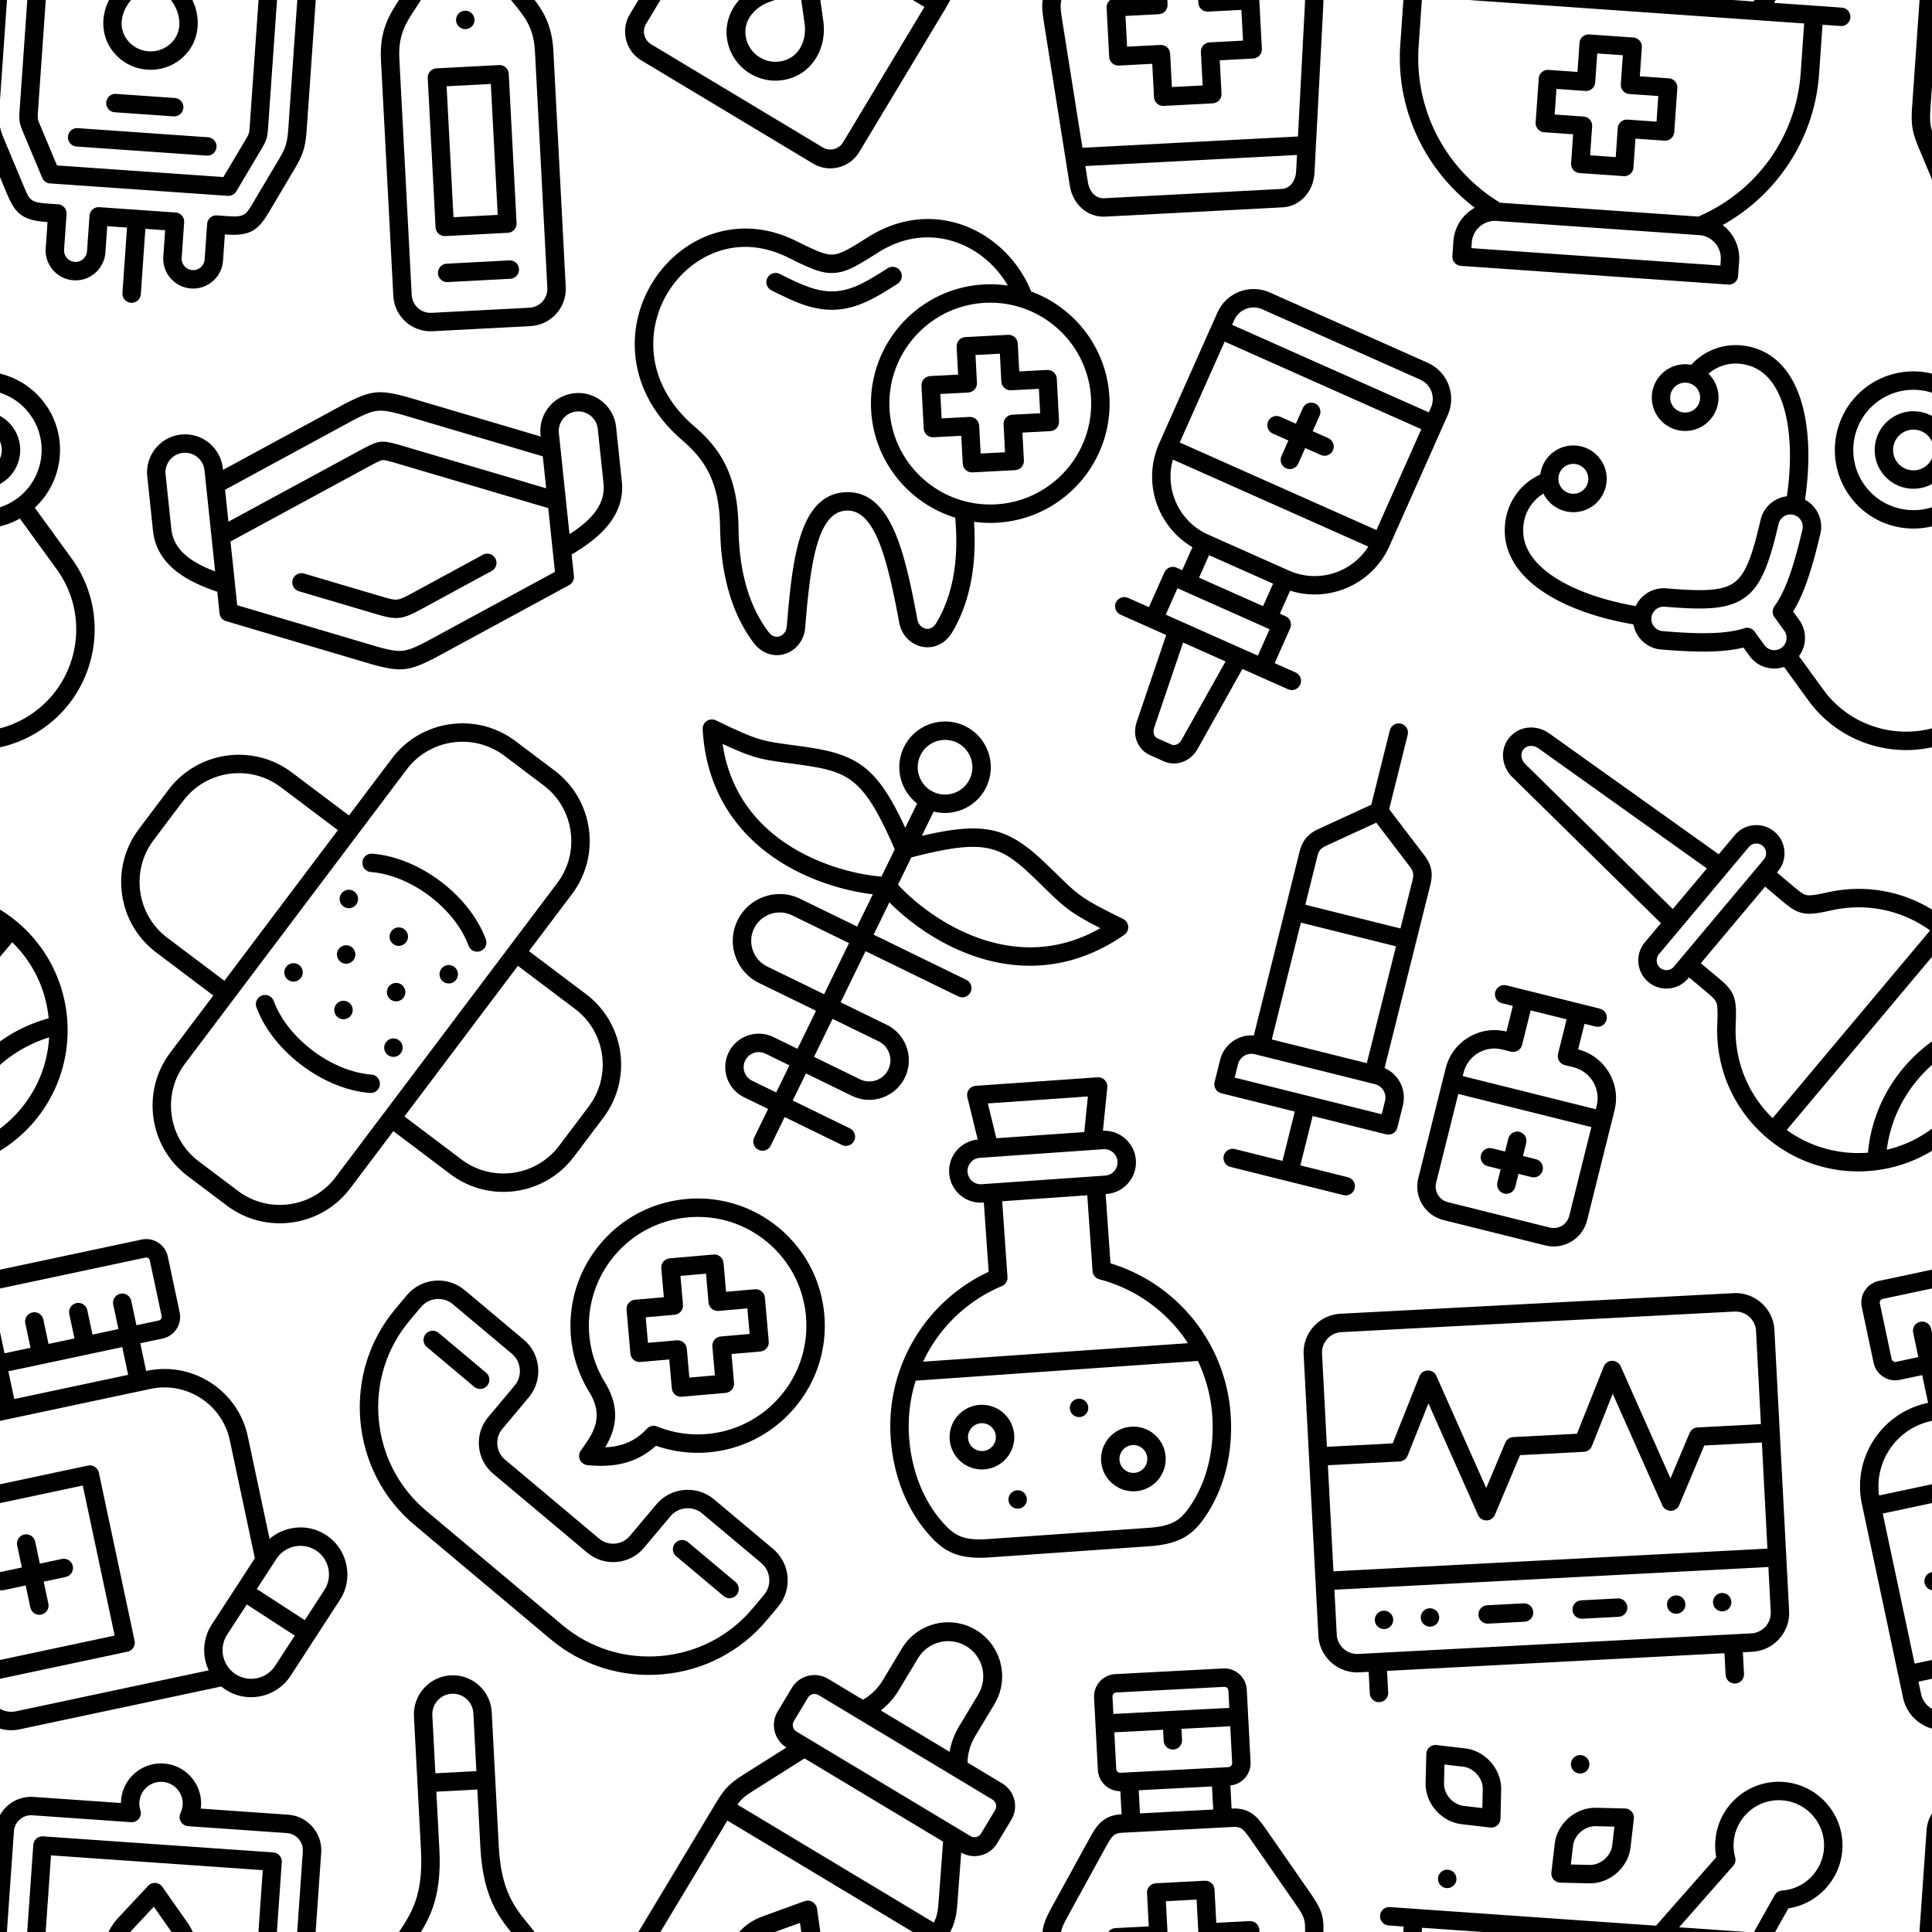 <svg xmlns="http://www.w3.org/2000/svg" xmlns:xlink="http://www.w3.org/1999/xlink" width="512" height="512" viewBox="0 0 512 512">
  <defs>
    <svg xmlns="http://www.w3.org/2000/svg" width="512" viewBox="0 0 512 512" height="512" id="a">
      <path d="m429.108 256.013 54.932-54.932c37.279-37.312 37.279-98.021 0-135.332l-.003-.003-37.787-37.787c-37.31-37.28-98.018-37.279-135.333.003L256 82.879l-54.92-54.92c-37.311-37.28-98.02-37.279-135.334.003L27.959 65.749c-37.279 37.311-37.279 98.02.003 135.335L82.878 256l-54.92 54.92c-37.278 37.31-37.278 98.019.004 135.334l37.787 37.787C84.405 502.681 108.908 512 133.413 512s49.012-9.321 67.67-27.962l54.93-54.93 54.908 54.933C329.576 502.681 354.079 512 378.584 512c24.505-.001 49.013-9.321 67.67-27.962l37.787-37.787c37.279-37.312 37.279-98.021-.005-135.335zM42.105 186.947c-29.493-29.519-29.493-77.547-.003-107.061l37.78-37.781c29.517-29.493 77.546-29.493 107.061-.003l54.916 54.917L97.019 241.86zm144.842 282.948c-29.518 29.491-77.547 29.492-107.061.003l-37.781-37.781c-29.493-29.517-29.493-77.547-.003-107.061L325.053 42.104c14.761-14.748 34.145-22.12 53.533-22.12 19.384 0 38.772 7.374 53.528 22.118l37.781 37.781c29.493 29.517 29.493 77.546.003 107.061zm282.951-37.781-37.78 37.781c-14.761 14.748-34.145 22.121-53.534 22.12-19.384-.002-38.771-7.374-53.526-22.116l-54.906-54.931L414.97 270.152l54.925 54.902c29.493 29.516 29.493 77.546.003 107.06z" />
      <path d="M240.997 364.954c-42.466-9.335-84.613-51.469-93.951-93.924-1.186-5.392-6.523-8.806-11.913-7.617-5.392 1.186-8.803 6.519-7.617 11.913 5.296 24.076 19.51 48.631 40.023 69.14 20.515 20.51 45.079 34.722 69.165 40.017a10.03 10.03 0 0 0 2.156.235c4.592 0 8.729-3.184 9.755-7.854 1.186-5.392-2.225-10.725-7.618-11.91zM231.975 241.972a10 10 0 0 0 7.091-2.935c3.904-3.904 3.904-10.235 0-14.14-3.904-3.904-10.235-3.904-14.14 0l-.028.028c-3.904 3.904-3.89 10.221.014 14.125a9.954 9.954 0 0 0 7.063 2.922zM272.963 272.935l-.028.028c-3.904 3.904-3.89 10.221.014 14.125a9.953 9.953 0 0 0 7.063 2.921 10 10 0 0 0 7.091-2.935c3.904-3.904 3.904-10.235 0-14.14-3.905-3.903-10.236-3.903-14.14.001zM220.702 301.282a10 10 0 0 0 7.091-2.935c3.904-3.904 3.904-10.235 0-14.14-3.904-3.904-10.235-3.904-14.14 0l-.028.028c-3.904 3.904-3.89 10.221.014 14.125a9.954 9.954 0 0 0 7.063 2.922zM261.662 332.244l-.028.028c-3.904 3.904-3.89 10.221.014 14.125a9.953 9.953 0 0 0 7.063 2.921 10 10 0 0 0 7.091-2.935c3.904-3.904 3.904-10.235 0-14.14-3.905-3.903-10.236-3.903-14.14.001zM172.665 253.273a10 10 0 0 0 7.091-2.935c3.904-3.904 3.904-10.235 0-14.14-3.904-3.904-10.235-3.904-14.14 0l-.028.028c-3.904 3.904-3.89 10.221.014 14.125a9.954 9.954 0 0 0 7.063 2.922zM284.208 213.653c-3.904 3.904-3.904 10.235 0 14.14 1.952 1.952 4.511 2.928 7.07 2.928s5.118-.976 7.07-2.928l.028-.028c3.904-3.904 3.89-10.221-.014-14.125-3.905-3.904-10.249-3.891-14.154.013zM332.245 261.662c-3.904 3.904-3.904 10.235 0 14.14 1.952 1.952 4.511 2.928 7.07 2.928s5.118-.976 7.07-2.928l.028-.028c3.904-3.904 3.89-10.221-.014-14.125-3.905-3.904-10.249-3.892-14.154.013zM236.198 165.616c-3.904 3.904-3.904 10.235 0 14.14 1.952 1.952 4.511 2.928 7.07 2.928s5.118-.976 7.07-2.928l.028-.028c3.904-3.904 3.89-10.221-.014-14.125s-10.248-3.891-14.154.013zM384.484 236.703c-5.295-24.086-19.507-48.649-40.018-69.165-20.509-20.512-45.063-34.726-69.139-40.022-5.393-1.186-10.726 2.224-11.913 7.617-1.186 5.393 2.224 10.726 7.617 11.913 42.455 9.338 84.589 51.485 93.924 93.951 1.027 4.67 5.163 7.853 9.755 7.853.711 0 1.433-.076 2.156-.235 5.393-1.186 8.804-6.519 7.618-11.912z" />
    </svg>
    <svg xmlns="http://www.w3.org/2000/svg" width="512" viewBox="0 0 512 512" height="512" id="b">
      <path d="M510.631 117.993a9.999 9.999 0 0 0-8.579-4.949c-50.072-.259-54.18-1.617-86.152-12.189-2.145-.71-4.409-1.458-6.81-2.248-28.179-9.272-51.702-15.892-76.476-9.878-18.713 4.541-37.767 15.546-66.628 39.031V98.357c22.62-4.64 39.684-24.701 39.684-48.672C305.67 22.288 283.382 0 255.986 0s-49.684 22.288-49.684 49.685c0 23.971 17.065 44.032 39.684 48.672v29.403c-28.86-23.485-47.913-34.49-66.624-39.031-24.77-6.011-48.286.604-76.449 9.877-2.388.785-4.637 1.529-6.769 2.233-32.015 10.586-36.128 11.946-86.196 12.205a9.997 9.997 0 0 0-8.693 14.85c28.973 52.229 75.272 84.032 133.893 91.971 9.923 1.344 19.805 1.946 29.5 1.946 30.691-.001 59.46-6.04 81.337-13.718v38.998h-68.773c-28.052 0-50.875 22.835-50.875 50.902 0 28.053 22.822 50.875 50.875 50.875h68.773v45.933h-29.061c-20.05 0-36.362 16.325-36.362 36.391 0 20.05 16.312 36.361 36.362 36.361h29.061V502c0 5.522 4.477 10 10 10s10-4.478 10-10v-34.446h69.113c5.523 0 10-4.478 10-10s-4.477-10-10-10h-69.113v-32.752h55.592c23.676 0 42.938-19.274 42.938-42.966s-19.262-42.967-42.938-42.967h-55.592v-61.777h112.001c5.523 0 10-4.478 10-10s-4.477-10-10-10h-112v-39.001c21.886 7.679 50.662 13.72 81.357 13.719 9.692 0 19.577-.603 29.495-1.945 58.616-7.938 104.92-39.74 133.906-91.969a10.002 10.002 0 0 0-.113-9.903zM216.925 447.554c-9.022 0-16.362-7.34-16.362-16.361 0-9.038 7.34-16.391 16.362-16.391h29.061v32.752zm104.653-98.685c12.648 0 22.938 10.303 22.938 22.967 0 12.663-10.29 22.966-22.938 22.966h-55.592v-45.933zm-75.592-20h-68.773c-17.024 0-30.875-13.851-30.875-30.875 0-17.04 13.85-30.902 30.875-30.902h68.773zM226.302 49.685c0-16.368 13.316-29.685 29.684-29.685s29.684 13.316 29.684 29.685c0 16.367-13.316 29.684-29.684 29.684s-29.684-13.317-29.684-29.684zM27.765 132.851c37.415-.708 45.597-3.413 74.658-13.022 2.121-.701 4.36-1.441 6.74-2.225 54.556-17.961 70.686-20.242 136.822 36.202v32.931c-46.093 18.085-156.442 36.68-218.22-53.886zm238.221 53.885v-32.93c66.135-56.443 82.271-54.161 136.855-36.2a3277.4 3277.4 0 0 1 6.78 2.237c29.026 9.599 37.195 12.301 74.61 13.008-61.791 90.548-172.146 71.961-218.245 53.885z" />
    </svg>
    <svg xmlns="http://www.w3.org/2000/svg" width="512" viewBox="0 0 512 512" height="512" id="c">
      <path d="M470.734 128.336c-22.738 0-41.237 18.512-41.237 41.266v1.678l-139.13-57.575-.202-.081c-29.695-11.539-38.635-11.539-68.33 0l-.202.081-139.13 57.575v-1.678c0-22.754-18.512-41.266-41.266-41.266C18.499 128.336 0 146.848 0 169.602v59.47c0 18.412 7.67 34.726 22.798 48.485 11.854 10.782 26.799 18.73 39.705 24.678v23.525a10 10 0 0 0 6.176 9.24l152.954 63.296.202.081c14.848 5.77 24.506 8.654 34.165 8.654s19.317-2.885 34.165-8.654l.202-.081L443.321 335a10 10 0 0 0 6.176-9.24v-23.527c12.903-5.951 27.845-13.902 39.693-24.675 15.135-13.763 22.81-30.076 22.81-48.486v-59.47c0-22.754-18.512-41.266-41.266-41.266zm-241.552 3.89c24.785-9.627 28.852-9.627 53.637 0l146.679 60.699v34.905l-153.681-63.541c-18.534-7.322-21.129-7.32-39.661 0l-153.653 63.54v-34.904zM20 229.071v-59.47c0-11.726 9.527-21.266 21.237-21.266 11.726 0 21.266 9.54 21.266 21.266v110.44C39.062 268.196 20 253.132 20 229.071zm262.818 150.703c-24.785 9.627-28.852 9.627-53.637 0L82.503 319.075v-69.601l161.001-66.586c6.452-2.549 10.347-4.088 12.482-4.088s6.029 1.539 12.481 4.088l161.029 66.587v69.601zM492 229.071c0 24.043-19.061 39.111-42.503 50.966V169.602c0-11.726 9.527-21.266 21.237-21.266 11.726 0 21.266 9.54 21.266 21.266z" />
      <path d="m353.61 292.454-84.45 34.964c-12.645 4.898-13.693 4.9-26.318.001l-84.481-34.966a9.998 9.998 0 0 0-13.064 5.416c-2.111 5.103.312 10.952 5.416 13.064l84.584 35.008.204.082c8.71 3.382 14.598 5.073 20.488 5.073s11.784-1.69 20.506-5.071c.07-.027.141-.056.211-.085l84.556-35.008c5.103-2.112 7.527-7.962 5.414-13.064-2.114-5.103-7.962-7.525-13.066-5.414z" />
    </svg>
    <svg xmlns="http://www.w3.org/2000/svg" width="512" viewBox="0 0 512 512" height="512" id="d">
      <path d="M314.061 225.094v-27.309h6.695c5.522 0 10-4.478 10-10v-41.419h24.838c5.522 0 10-4.478 10-10s-4.478-10-10-10h-54.288l-9.144-99.311C290.675 11.379 278.918 0 264.206 0h-16.412c-14.519 0-26.538 11.644-27.958 27.081l-9.167 99.285h-54.262c-5.522 0-10 4.478-10 10s4.478 10 10 10h24.838v41.419c0 5.522 4.478 10 10 10h6.695v27.309c-44.306 4.985-78.858 42.676-78.858 88.292v155.646c0 23.692 19.262 42.967 42.938 42.967h187.933c23.692 0 42.967-19.274 42.967-42.967V313.387c-.001-45.616-34.553-83.307-78.859-88.293zm-174.98 98.293h233.838v119.887H139.081zM239.752 28.916c.407-4.431 3.301-8.916 8.042-8.916h16.412c4.725 0 7.623 4.499 8.042 8.917l8.972 97.449h-50.466zm71.004 117.45v31.419H201.244v-31.419zm-16.695 51.419v26.743H217.94v-26.743zm-86.122 46.743h96.121c34.572 0 63.265 25.613 68.124 58.858H139.816c4.859-33.244 33.551-58.858 68.123-58.858zM349.952 492H162.02c-12.648 0-22.938-10.303-22.938-22.967v-5.76H372.92v5.76C372.919 481.697 362.616 492 349.952 492z" />
      <path d="M284.53 373.315h-18.545v-18.544c0-5.522-4.478-10-10-10s-10 4.478-10 10v18.544h-18.544c-5.522 0-10 4.478-10 10s4.478 10 10 10h18.544v18.573c0 5.522 4.478 10 10 10s10-4.478 10-10v-18.573h18.545c5.522 0 10-4.478 10-10s-4.477-10-10-10z" />
    </svg>
    <svg xmlns="http://www.w3.org/2000/svg" width="512" viewBox="0 0 512 512" height="512" id="e">
      <path d="M322.31 202.509v-75.446h.97c18.939 0 34.349-15.422 34.349-34.377 0-18.643-14.931-33.853-33.461-34.327l8.005-46.668A10.002 10.002 0 0 0 322.315 0h-132.63a10.002 10.002 0 0 0-9.857 11.69l8.005 46.668c-18.53.474-33.461 15.684-33.461 34.327 0 18.956 15.409 34.377 34.349 34.377h.97v75.446c-71.315 27.334-118.74 95.888-118.74 172.813 0 42.648 13.144 82.074 37.008 111.014C121.359 502.59 135.661 512 169.105 512h173.761c33.469 0 47.774-9.41 61.175-25.663 23.865-28.941 37.009-68.367 37.009-111.015 0-76.925-47.425-145.479-118.74-172.813zM310.454 20l-6.576 38.336h-95.757L201.546 20zm-121.733 87.063c-7.912 0-14.349-6.45-14.349-14.377 0-7.912 6.437-14.349 14.349-14.349H323.28c7.912 0 14.349 6.437 14.349 14.349 0 7.928-6.437 14.377-14.349 14.377zm14.184 111.933a9.999 9.999 0 0 0 6.785-9.469v-82.464h92.619v82.464a10 10 0 0 0 6.785 9.469c39.664 13.466 71.618 40.998 91.08 75.915h-288.35c19.464-34.917 51.417-62.449 91.081-75.915zM388.61 473.614C378.128 486.328 369.035 492 342.866 492H169.105c-26.145 0-35.233-5.672-45.717-18.387-20.918-25.367-32.438-60.274-32.438-98.291 0-21.131 4.014-41.553 11.424-60.412h307.252a164.998 164.998 0 0 1 11.424 60.412c0 38.016-11.521 72.924-32.44 98.292z" />
      <path d="M169.871 416.219c-19.378 0-35.143-15.752-35.143-35.115 0-19.377 15.765-35.143 35.143-35.143s35.143 15.765 35.143 35.143c0 19.363-15.765 35.115-35.143 35.115zm0-50.257c-8.35 0-15.143 6.793-15.143 15.143 0 8.334 6.793 15.115 15.143 15.115s15.143-6.78 15.143-15.115c0-8.35-6.793-15.143-15.143-15.143zM277.358 366.784h-.057c-5.522 0-10-4.477-10-10s4.478-10 10-10 10.028 4.477 10.028 10-4.448 10-9.971 10zM203.914 461.346h-.057c-5.522 0-10-4.477-10-10s4.478-10 10-10 10.028 4.477 10.028 10-4.448 10-9.971 10zM332.321 451.368c-19.378 0-35.143-15.765-35.143-35.143 0-19.377 15.765-35.143 35.143-35.143 19.362 0 35.114 15.765 35.114 35.143.001 19.378-15.751 35.143-35.114 35.143zm0-50.285c-8.35 0-15.143 6.793-15.143 15.143s6.793 15.143 15.143 15.143c8.334 0 15.114-6.793 15.114-15.143.001-8.351-6.78-15.143-15.114-15.143z" />
    </svg>
    <svg xmlns="http://www.w3.org/2000/svg" width="512" viewBox="0 0 511.999 511.999" height="512" id="f">
      <path d="M220.393 116.938h-.727c-24.531 0-45.919-12.063-64.802-22.713l-3.318-1.869c-4.815-2.705-6.527-8.8-3.823-13.616 2.705-4.816 8.801-6.527 13.616-3.823l3.35 1.887c17.551 9.898 35.699 20.133 55.075 20.133h.533c19.495 0 37.672-10.25 55.254-20.166l3.294-1.854c4.812-2.704 10.912-.993 13.615 3.823 2.705 4.815.993 10.911-3.822 13.616l-3.263 1.837c-18.913 10.665-40.337 22.745-64.982 22.745z" />
      <path d="M433.187 108.354c-12.03-34.788-38.557-63.182-71.774-76.507-32.953-13.219-69.232-10.293-102.157 8.235-19.713 11.075-30.456 16.889-38.889 16.889l-.188-.001a7.073 7.073 0 0 0-.206 0c-8.42.089-19.19-5.731-39.044-16.886-28.368-15.953-58.829-20.4-88.097-12.858-26.46 6.818-50.436 23.267-67.51 46.316C7.102 98.14-1.786 128.161.298 158.073c2.337 33.546 18.195 65.254 45.859 91.698 22.635 21.628 37.462 45.753 36.255 93.194l-.078 2.758c-.641 21.871-2.345 79.968 29.775 127.79 7.757 11.564 20.283 16.951 32.69 14.064 12.611-2.938 22.275-13.803 24.046-27.029 9.226-68.443 19.448-125.097 51.231-125.097 31.809 0 42.033 56.654 51.258 125.089 1.772 13.234 11.436 24.1 24.047 27.037 2.217.516 4.436.768 6.632.768 10.097 0 19.688-5.333 26.056-14.827 28.354-42.216 30.352-92.417 29.989-118.66a129.78 129.78 0 0 0 24.352 2.305c71.455 0 129.589-58.133 129.589-129.589 0-53.442-32.522-99.429-78.812-119.22zM311.462 462.373c-3.148 4.692-7.245 6.727-11.544 5.726-3.799-.885-7.98-4.386-8.763-10.222-4.821-35.771-9.935-70.021-19.425-95.882-11.493-31.318-28.389-46.543-51.654-46.543-23.253 0-40.141 15.225-51.63 46.544-9.487 25.862-14.6 60.111-19.423 95.889-.78 5.828-4.962 9.329-8.761 10.213-4.299 1.001-8.396-1.033-11.547-5.731-28.547-42.502-27.035-94.047-26.39-116.057l.08-2.832c1.477-58.02-19.521-86.275-42.43-108.166-52.413-50.1-47.099-111.369-18.582-149.865 26.26-35.449 76.559-57.834 129.735-27.928 23.303 13.093 35.224 19.453 48.613 19.453h.669c13.414-.001 25.338-6.361 48.646-19.457 35.297-19.864 65.656-14.83 84.908-7.106 23.186 9.301 42.507 27.422 54.195 50.15a129.712 129.712 0 0 0-25.752-2.574c-71.455 0-129.589 58.133-129.589 129.588 0 55.84 35.502 103.544 85.119 121.727.637 23.418.858 72.378-26.475 113.073zm70.948-125.209c-60.428 0-109.589-49.161-109.589-109.589 0-60.427 49.161-109.588 109.589-109.588s109.589 49.161 109.589 109.588-49.162 109.589-109.589 109.589z" />
      <path d="M445.989 194.303h-30.336v-30.307c0-5.523-4.478-10-10-10h-46.515c-5.522 0-10 4.477-10 10v30.307h-30.335c-5.522 0-10 4.477-10 10v46.543c0 5.523 4.478 10 10 10h30.335v30.335c0 5.523 4.478 10 10 10h46.515c5.522 0 10-4.477 10-10v-30.335h30.336c5.522 0 10-4.477 10-10v-46.543c0-5.523-4.478-10-10-10zm-10 46.543h-30.336c-5.522 0-10 4.477-10 10v30.335h-26.515v-30.335c0-5.523-4.478-10-10-10h-30.335v-26.543h30.335c5.522 0 10-4.477 10-10v-30.307h26.515v30.307c0 5.523 4.478 10 10 10h30.336z" />
    </svg>
    <svg xmlns="http://www.w3.org/2000/svg" width="512" viewBox="0 0 512 512" height="512" id="g">
      <path d="M375.27 327.624c-8.385-8.402-19.572-13.029-31.501-13.029-11.93 0-23.117 4.627-31.492 13.019l-31.602 31.573c-4.44 4.451-10.384 6.902-16.734 6.902s-12.294-2.451-16.743-6.91l-94.384-94.384c-4.451-4.441-6.902-10.385-6.902-16.735s2.451-12.293 6.902-16.735l.011-.011 31.56-31.588c8.384-8.384 13.001-19.569 13.001-31.494s-4.617-23.11-13.001-31.494l-59.159-59.159c-17.366-17.365-45.622-17.366-62.988 0L48.639 91.177C17.273 122.528 0 164.384 0 209.035c0 44.65 17.273 86.513 48.637 117.877l136.452 136.451C216.452 494.727 258.315 512 302.966 512s86.507-17.273 117.855-48.637l13.6-13.599c17.365-17.366 17.365-45.622 0-62.988zm45.008 107.997-13.602 13.602C379.105 476.808 342.272 492 302.966 492c-39.309 0-76.149-15.193-103.735-42.779L62.779 312.77C35.193 285.184 20 248.343 20 209.035c0-39.307 15.192-76.139 42.779-103.714l13.599-13.6c4.784-4.784 11.068-7.176 17.352-7.176s12.568 2.392 17.352 7.176l59.159 59.159c4.607 4.607 7.144 10.769 7.144 17.352s-2.537 12.745-7.146 17.355l-31.552 31.581c-8.238 8.22-12.775 19.191-12.775 30.892s4.537 22.672 12.767 30.885l94.369 94.369c8.22 8.238 19.191 12.775 30.893 12.775 11.7 0 22.672-4.537 30.882-12.764l31.601-31.573c4.606-4.616 10.767-7.157 17.346-7.157 6.578 0 12.738 2.542 17.352 7.164l59.158 59.159c9.567 9.567 9.567 25.136-.002 34.703z" />
      <path d="M343.046 371.445c-3.907-3.904-10.237-3.902-14.143.004-3.904 3.906-3.902 10.238.004 14.142l47.543 47.514a9.971 9.971 0 0 0 7.069 2.927c2.561 0 5.12-.977 7.073-2.931 3.904-3.906 3.902-10.238-.004-14.142zM133.481 186.023a9.966 9.966 0 0 0 7.071-2.929c3.905-3.905 3.905-10.237 0-14.143L93.01 121.41c-3.905-3.905-10.237-3.905-14.143 0-3.905 3.905-3.905 10.237 0 14.143l47.542 47.542a9.975 9.975 0 0 0 7.072 2.928zM471.565 40.435C445.491 14.36 410.821 0 373.942 0c-36.878 0-71.548 14.36-97.623 40.435-42.363 42.363-52.623 106.665-25.546 160.035 13.557 28.062-.373 44.442-13.844 60.284l-1.257 1.48a10 10 0 0 0 5.772 16.293c7.192 1.358 15.551 2.536 24.55 2.536 16.101 0 34.252-3.768 51.446-17.013 52.142 23.429 113.312 12.414 154.122-28.367l.003-.002C497.64 209.605 512 174.936 512 138.058s-14.36-71.549-40.435-97.623zm-14.139 181.101c-36.249 36.223-91.274 44.99-136.926 21.814a10 10 0 0 0-11.206 1.475c-13.185 11.834-27.772 16.994-46.908 16.15 11.722-16.245 21.308-38.438 6.346-69.31-.027-.057-.056-.113-.084-.169-23.2-45.647-14.434-100.671 21.814-136.919C312.759 32.28 342.406 20 373.942 20c31.537 0 61.184 12.28 83.48 34.577C479.721 76.874 492 106.521 492 138.058s-12.279 61.183-34.574 83.478z" />
      <path d="M439.363 104.116h-31.479V72.608c0-5.523-4.478-10-10-10H350.03c-5.522 0-10 4.477-10 10v31.508h-31.507c-5.522 0-10 4.477-10 10v47.854c0 5.523 4.478 10 10 10h31.507v31.508c0 5.523 4.478 10 10 10h47.854c5.522 0 10-4.477 10-10V171.97h31.479c5.522 0 10-4.477 10-10v-47.854c0-5.523-4.477-10-10-10zm-10 47.854h-31.479c-5.522 0-10 4.477-10 10v31.508H360.03V161.97c0-5.523-4.478-10-10-10h-31.507v-27.854h31.507c5.522 0 10-4.477 10-10V82.608h27.854v31.508c0 5.523 4.478 10 10 10h31.479z" />
    </svg>
    <svg xmlns="http://www.w3.org/2000/svg" width="512" viewBox="0 0 512 512" height="512" id="h">
      <path d="M100.449 341.298h24.469v24.469c0 5.523 4.477 10 10 10s10-4.477 10-10v-24.469h24.469c5.523 0 10-4.477 10-10s-4.477-10-10-10h-24.469V296.83c0-5.523-4.477-10-10-10s-10 4.477-10 10v24.469h-24.469c-5.523 0-10 4.477-10 10s4.477 9.999 10 9.999z" />
      <path d="M470.277 391.59c0-13.67-5.291-26.49-14.898-36.096-9.621-9.621-22.445-14.919-36.112-14.919-8.797 0-17.24 2.207-24.71 6.338V233.138c0-50.997-41.502-92.486-92.514-92.486h-.686v-30.797h24.838c13.235 0 24.002-10.78 24.002-24.031V24.002C350.197 10.768 339.43 0 326.195 0H110.087C96.852 0 86.084 10.768 86.084 24.002v61.822c0 13.25 10.768 24.031 24.002 24.031h24.809v30.797h-.658c-51.013 0-92.514 41.489-92.514 92.486V448.31c0 24.519 19.948 44.468 44.468 44.468h223.748a51.235 51.235 0 0 0 3.834 4.305c9.962 9.946 23.039 14.918 36.114 14.917 13.077-.001 26.154-4.975 36.101-14.923l69.39-69.39c9.608-9.607 14.899-22.426 14.899-36.097zM106.083 85.824V24.002c0-2.17 1.833-4.003 4.003-4.003h216.108c2.17 0 4.003 1.833 4.003 4.003v61.822c0 2.185-1.833 4.032-4.003 4.032h-24.838V62.779c0-5.523-4.477-10-10-10-5.522 0-10 4.477-10 10v27.077h-28.812V62.779c0-5.523-4.477-10-10-10s-10 4.477-10 10v27.077h-28.813V62.779c0-5.523-4.477-10-10-10s-10 4.477-10 10v27.077H154.89V62.779c0-5.523-4.477-10-10-10s-10 4.477-10 10v27.077h-24.809c-2.164 0-3.998-1.846-3.998-4.032zm48.812 24.031h126.464v30.797H154.895zm53.246 138.129v166.658H61.722V247.984zM86.191 472.779c-13.492 0-24.469-10.977-24.469-24.469v-13.669H218.14c5.523 0 10-4.477 10-10V237.985c0-5.523-4.477-10-10-10H61.926c2.655-37.571 34.062-67.334 72.311-67.334h167.806c39.985 0 72.515 32.517 72.515 72.487v130.951l-60.798 60.773c-12.959 12.981-17.467 31.254-13.537 47.917zm285.656 10.157c-12.103 12.103-31.818 12.1-43.938 0-12.104-12.103-12.101-31.817-.002-43.937l27.619-27.608 43.944 43.922zm69.39-69.391-27.626 27.626-43.941-43.919 27.629-27.618c5.843-5.843 13.645-9.061 21.969-9.061 8.325 0 16.126 3.218 21.97 9.061 5.83 5.83 9.041 13.627 9.041 21.955-.001 8.33-3.212 16.127-9.042 21.956z" />
    </svg>
    <svg xmlns="http://www.w3.org/2000/svg" width="512" viewBox="0 0 512 512" height="512" id="i">
      <path d="M510.317 228.01c0-47.085-38.306-85.392-85.391-85.392-47.069 0-85.363 38.307-85.363 85.392 0 43.685 32.992 79.788 75.363 84.758v68.137c0 61.258-49.837 111.095-111.095 111.095s-111.095-49.837-111.095-111.095v-44.832c13.503-4.257 23.323-16.896 23.323-31.787v-11.169c19.584-7.991 41.61-23.303 73.605-50.939 6.731-5.804 10.799-13.893 11.454-22.778.437-5.928-.689-11.727-3.209-16.934 41.79-42.723 65.719-87.321 65.898-123.248.098-19.727-6.696-36.569-20.185-50.048-15.71-15.74-38.006-22.286-59.563-17.87C277.448 4.348 268.118 0 257.786 0c-19.979 0-36.234 16.255-36.234 36.234s16.255 36.234 36.234 36.234c19.995 0 36.263-16.255 36.263-36.234 0-2.079-.186-4.115-.524-6.099 13.224-1.091 26.359 3.56 35.952 13.173 9.715 9.708 14.403 21.421 14.331 35.81-.15 30.177-22.307 70.411-59.618 108.769a33.318 33.318 0 0 0-13.851-4.128c-8.901-.651-17.49 2.19-24.197 7.991-29.43 25.397-47.316 38.292-63.402 38.292s-33.964-12.895-63.384-38.295c-10.885-9.384-26.159-10.484-38.048-3.864-37.31-38.357-59.469-78.593-59.624-108.773-.074-14.386 4.608-26.098 14.315-35.805 9.608-9.608 22.754-14.259 35.977-13.165a36.333 36.333 0 0 0-.523 6.094c0 19.979 16.255 36.234 36.234 36.234s36.234-16.255 36.234-36.234S127.667 0 107.688 0C97.361 0 88.037 4.349 81.43 11.304c-21.54-4.416-43.842 2.127-59.574 17.859C8.37 42.65 1.583 59.49 1.684 79.213c.185 35.925 24.112 80.518 65.891 123.235-6.399 13.247-3.426 29.672 8.226 39.724 31.968 27.612 53.991 42.921 73.612 50.939v11.175c0 14.891 9.819 27.53 23.322 31.787v44.832C172.735 453.191 231.544 512 303.83 512s131.095-58.809 131.095-131.095v-68.137c42.388-4.968 75.392-41.072 75.392-84.758zM257.786 52.469c-8.952 0-16.234-7.283-16.234-16.234S248.834 20 257.786 20c8.967 0 16.263 7.283 16.263 16.234s-7.296 16.235-16.263 16.235zM107.688 20c8.952 0 16.234 7.283 16.234 16.234s-7.283 16.234-16.234 16.234-16.234-7.283-16.234-16.234S98.736 20 107.688 20zm75.048 297.609c-7.346 0-13.322-5.977-13.322-13.322V286.16a10 10 0 0 0-6.845-9.489c-18.743-6.231-40.093-20.611-73.694-49.634l-.007-.006c-5.559-4.793-6.18-13.219-1.393-18.771 2.632-3.044 6.355-4.604 10.1-4.604 3.091 0 6.198 1.064 8.715 3.234 33.149 28.62 54.075 43.152 76.449 43.152 22.373 0 43.305-14.532 76.477-43.158 2.672-2.31 6.104-3.434 9.666-3.179 3.563.261 6.801 1.877 9.105 4.542a13.237 13.237 0 0 1 3.186 9.681 13.215 13.215 0 0 1-4.575 9.107c-33.646 29.062-54.994 43.441-73.683 49.63a10 10 0 0 0-6.856 9.493v18.127c0 7.347-5.976 13.324-13.323 13.324zm242.19-24.236c-36.042 0-65.363-29.322-65.363-65.363 0-36.057 29.322-65.392 65.363-65.392 36.057 0 65.391 29.334 65.391 65.392 0 36.041-29.335 65.363-65.391 65.363z" />
      <path d="M424.926 185.895c-23.223 0-42.115 18.893-42.115 42.115s18.893 42.115 42.115 42.115c23.238 0 42.143-18.893 42.143-42.115s-18.905-42.115-42.143-42.115zm0 64.23c-12.194 0-22.115-9.92-22.115-22.115s9.921-22.115 22.115-22.115c12.21 0 22.143 9.921 22.143 22.115s-9.933 22.115-22.143 22.115z" />
    </svg>
    <svg xmlns="http://www.w3.org/2000/svg" width="512" viewBox="0 0 512 512" height="512" id="j">
      <path d="M503.168 8.836C491.593-2.74 472.92-2.967 459.743 8.303l-171.9 146.78-19.187-19.187c-5.761-5.761-13.442-8.932-21.633-8.932h-.028c-8.183.008-15.85 3.184-21.578 8.932-5.774 5.773-8.95 13.465-8.943 21.657.007 8.178 3.187 15.847 8.955 21.594l1.187 1.187s-13.079 13.083-14.051 14.061c-8.14 8.183-11.894 11.85-15.574 13.053-3.962 1.294-10.606.747-23.995-.97-47.556-6.107-94.259 9.806-128.125 43.671-59.823 59.823-59.823 157.162 0 216.985C74.788 497.049 114.07 512 153.365 512c39.286 0 78.585-14.959 108.492-44.867 33.865-33.865 49.782-80.565 43.672-128.122-1.718-13.402-2.266-20.051-.967-24.018 1.206-3.687 4.884-7.446 13.089-15.599.965-.958 14.021-14.006 14.021-14.006l1.187 1.187c5.748 5.767 13.417 8.948 21.595 8.955h.027c8.182 0 15.863-3.175 21.629-8.943 5.754-5.753 8.922-13.431 8.922-21.619s-3.168-15.866-8.921-21.619l-19.187-19.187L503.697 52.269c11.259-13.161 11.037-31.828-.529-43.433zM59.017 452.989c-20.571-20.571-33.593-46.68-37.684-74.968 27.587 6.011 52.547 19.645 72.777 39.875s33.864 45.189 39.874 72.777c-28.287-4.091-54.396-17.113-74.967-37.684zm95.636 39.062c-6.128-33.574-22.055-63.956-46.399-88.3-24.344-24.343-54.725-40.271-88.299-46.399.299-31.811 11.652-61.856 32.25-85.728L240.382 459.8c-23.873 20.599-53.918 31.952-85.729 32.251zm148.899-206.846c-9.507 9.448-15.246 15.15-18.001 23.566-2.781 8.495-1.76 17.993.137 32.787 4.888 38.033-6.43 75.423-31.172 104.091L66.348 257.48c24.286-20.96 54.835-32.278 86.73-32.278 5.756 0 11.557.369 17.372 1.116 14.776 1.894 24.266 2.914 32.753.144 8.41-2.747 14.106-8.473 23.543-17.959.962-.966 14.013-14.021 14.013-14.021l76.766 76.765c.001-.001-13.02 13.012-13.973 13.958zm61.477-20.236c0 2.845-1.087 5.5-3.063 7.475-1.989 1.99-4.647 3.084-7.485 3.084h-.01c-2.829-.003-5.471-1.094-7.455-3.084L239.562 164.989l-.013-.013c-1.977-1.97-3.068-4.613-3.071-7.441a10.514 10.514 0 0 1 3.097-7.508c1.964-1.971 4.606-3.058 7.439-3.061h.01c2.848 0 5.507 1.091 7.489 3.074l107.455 107.454c1.974 1.975 3.061 4.63 3.061 7.475zM488.492 39.274 342.736 209.975l-40.705-40.705L472.738 23.509c4.504-3.851 11.542-5.272 16.275-.541 4.743 4.759 3.331 11.802-.521 16.306z" />
    </svg>
    <svg xmlns="http://www.w3.org/2000/svg" width="512" viewBox="0 0 512 512" height="512" id="k">
      <path d="M326.737 368.767h-39.656c-5.523 0-10 4.478-10 10s4.477 10 10 10h39.656c5.523 0 10-4.478 10-10s-4.477-10-10-10zM224.437 368.767h-39.656c-5.523 0-10 4.478-10 10s4.477 10 10 10h39.656c5.523 0 10-4.478 10-10s-4.477-10-10-10z" />
      <path d="M469.742 44.262H42.258C18.957 44.262 0 63.219 0 86.52v305.484c0 23.301 18.957 42.258 42.258 42.258h10.239v23.477c0 5.522 4.477 10 10 10s10-4.478 10-10v-23.477h366.979v23.477c0 5.522 4.477 10 10 10s10-4.478 10-10v-23.477h10.267c23.301 0 42.258-18.957 42.258-42.258V86.52c-.001-23.301-18.958-42.258-42.259-42.258zM20 86.52c0-12.273 9.985-22.258 22.258-22.258h427.484c12.273 0 22.258 9.984 22.258 22.258v101.314h-68.887a10 10 0 0 0-9.002 5.646l-23.267 48.096-47.654-124.391a9.999 9.999 0 0 0-9.01-6.417 9.964 9.964 0 0 0-9.412 5.812l-32.81 71.255h-69.251a10 10 0 0 0-9.002 5.646l-23.269 48.1-47.682-124.396a9.998 9.998 0 0 0-9.01-6.415c-4-.145-7.728 2.157-9.411 5.812l-32.81 71.255H20zm77.929 121.314a9.998 9.998 0 0 0 9.083-5.817l25.562-55.515 47.461 123.82a10 10 0 0 0 8.915 6.412 10.012 10.012 0 0 0 9.424-5.637l30.604-63.264h69.384a9.998 9.998 0 0 0 9.083-5.817l25.56-55.51L380.44 270.32a10 10 0 0 0 18.34.777l30.604-63.264H492v115.408H20V207.834zm371.813 206.428H42.258c-12.273 0-22.258-9.984-22.258-22.258v-48.762h472v48.762c0 12.273-9.985 22.258-22.258 22.258z" />
      <path d="M122.08 368.767c-5.523 0-10 4.478-10 10s4.477 10 10 10h.057c5.523 0 9.972-4.478 9.972-10s-4.506-10-10.029-10zM389.892 368.767h-.028c-5.523 0-9.986 4.478-9.986 10s4.491 10 10.014 10 10-4.478 10-10-4.477-10-10-10zM72.078 368.767c-5.523 0-10 4.478-10 10s4.477 10 10 10h.057c5.523 0 9.972-4.478 9.972-10s-4.506-10-10.029-10zM439.894 368.767h-.028c-5.523 0-9.986 4.478-9.986 10s4.491 10 10.014 10 10-4.478 10-10-4.477-10-10-10z" />
    </svg>
    <svg xmlns="http://www.w3.org/2000/svg" width="512" viewBox="0 0 512 512" height="512" id="l">
      <path d="m217.009 367.298.108-204.085c.114-9.941-1.497-20.499-13.843-30.374l-49.453-39.573V10c0-5.523-4.478-10-10-10s-10 4.477-10 10v83.267l-49.41 39.56c-12.404 9.889-14.001 20.453-13.858 30.401l.108 204.069c-16.499 2.8-29.106 17.187-29.106 34.471v24.973c0 5.523 4.478 10 10 10h82.267V492H80.553c-5.522 0-10 4.477-10 10s4.478 10 10 10h126.564c5.522 0 10-4.477 10-10s-4.478-10-10-10h-53.296v-55.258h82.294c5.522 0 10-4.477 10-10v-24.973c0-17.285-12.606-31.672-29.106-34.471zm-126.348-.502-.069-130.771h106.487l-.069 130.771zm6.234-218.343 46.929-37.573 46.956 37.576c5.479 4.382 6.424 7.628 6.339 14.575l-.001.117-.028 52.877H90.581l-.028-52.877-.001-.147c-.106-6.92.834-10.156 6.343-14.548zm129.22 268.289H61.555v-14.973c0-8.256 6.717-14.973 14.974-14.973h134.614c8.256 0 14.973 6.717 14.973 14.973v14.973zM416.077 296.811v-28.67h12.195c5.522 0 10-4.477 10-10s-4.478-10-10-10H323.647c-5.522 0-10 4.477-10 10s4.478 10 10 10h12.195v28.67c-29.993.089-54.368 24.518-54.368 54.531v123.276c0 20.613 16.77 37.382 37.383 37.382h114.205c20.613 0 37.383-16.77 37.383-37.382V351.341c0-30.004-24.372-54.426-54.368-54.53zm-80.071 19.999h9.837c5.522 0 10-4.477 10-10v-38.67h40.234v38.67c0 5.523 4.478 10 10 10h9.808c19.057 0 34.561 15.491 34.561 34.531v3.861H301.475v-3.861c0-19.04 15.49-34.531 34.531-34.531zM433.062 492H318.857c-9.585 0-17.383-7.798-17.383-17.382v-99.415h148.971v99.415c0 9.584-7.798 17.382-17.383 17.382z" />
      <path d="M400.493 423.601h-14.548v-14.547c0-5.523-4.478-10-10-10s-10 4.477-10 10v14.547h-14.519c-5.522 0-10 4.477-10 10s4.478 10 10 10h14.519v14.52c0 5.523 4.478 10 10 10s10-4.477 10-10v-14.52h14.548c5.522 0 10-4.477 10-10s-4.477-10-10-10z" />
    </svg>
    <svg xmlns="http://www.w3.org/2000/svg" width="512" viewBox="0 0 512 512" height="512" id="m">
      <path d="M394.555 46.034h-95.091c.046-.83.07-1.663.07-2.5C299.533 19.529 280.004 0 256 0s-43.533 19.529-43.533 43.533c0 .836.024 1.67.072 2.5h-95.093c-21.347 0-38.714 17.367-38.714 38.714v225.917c0 19.413 1.933 27.705 10.336 44.35l24.381 48.45c10.187 20.207 18.399 27.381 44.22 27.381h1.82v28.635c0 17.924 14.583 32.507 32.507 32.507 17.909 0 32.478-14.583 32.478-32.507v-28.635H246V502c0 5.523 4.477 10 10 10s10-4.477 10-10v-71.154h21.527v28.635c0 17.924 14.583 32.507 32.506 32.507 17.924 0 32.507-14.583 32.507-32.507v-28.635h1.792c25.82 0 34.033-7.174 44.223-27.388l24.372-48.431c8.409-16.657 10.342-24.948 10.342-44.361V84.748c0-21.347-17.367-38.714-38.714-38.714zm18.714 264.631c0 17.236-1.659 22.399-8.202 35.359l-24.374 48.437c-7 13.883-8.261 16.385-26.361 16.385H342.54c-5.523 0-10 4.477-10 10v38.635c0 6.896-5.61 12.507-12.507 12.507-6.896 0-12.506-5.61-12.506-12.507v-38.635c0-5.523-4.477-10-10-10h-83.054c-5.523 0-10 4.477-10 10v38.635c0 6.896-5.598 12.507-12.478 12.507-6.896 0-12.507-5.61-12.507-12.507v-38.635c0-5.523-4.477-10-10-10h-11.82c-18.101 0-19.362-2.501-26.358-16.378l-24.383-48.455c-6.537-12.949-8.196-18.112-8.196-35.348V84.748c0-10.319 8.395-18.714 18.714-18.714h107.459a9.999 9.999 0 0 0 9.271-13.748 23.241 23.241 0 0 1-1.708-8.752C232.467 30.557 243.024 20 256 20s23.533 10.557 23.533 23.533c0 3.05-.565 5.995-1.68 8.752a10 10 0 0 0 9.271 13.748h107.431c10.319 0 18.714 8.395 18.714 18.714z" />
      <path d="M381.289 88.042h-250.55c-5.523 0-10 4.477-10 10v212.623c0 12.169.36 14.633 5.832 25.476l23.782 47.196a9.999 9.999 0 0 0 8.93 5.5h193.433a9.999 9.999 0 0 0 8.93-5.5l23.78-47.191c5.5-10.901 5.863-13.361 5.863-25.481V98.042c0-5.522-4.477-10-10-10zm-10 222.623c0 9.102 0 9.102-3.721 16.476l-21.011 41.696H165.442l-21.013-41.701c-3.69-7.313-3.69-7.313-3.69-16.471V108.042h230.55z" />
      <path d="M185.164 346.857h141.701c5.523 0 10-4.477 10-10s-4.477-10-10-10H185.164c-5.523 0-10 4.477-10 10s4.477 10 10 10zM256 258.219c13.895 0 26.946-5.399 36.75-15.203 19.094-19.095 19.387-49.681.695-72.727l-.002-.003-29.678-36.566a9.998 9.998 0 0 0-15.53 0l-29.68 36.569c-18.691 23.046-18.399 53.632.708 72.738 9.83 9.797 22.877 15.192 36.737 15.192zm-21.914-75.328 21.914-27 21.914 27c10.068 12.415 14.578 32.099.693 45.983-6.026 6.026-14.055 9.345-22.607 9.345-8.531 0-16.564-3.323-22.607-9.345-13.886-13.885-9.373-33.571.693-45.983zM224.026 286.833c-5.523 0-10 4.477-10 10s4.477 10 10 10h63.948c5.523 0 10-4.477 10-10s-4.477-10-10-10z" />
    </svg>
    <svg xmlns="http://www.w3.org/2000/svg" width="512" viewBox="0 0 512 512" height="512" id="n">
      <path d="m397.127 249.671-44.674-72.113c-8.003-12.915-15.562-25.113-36.109-25.113h-.517v-25.154c12.896-.563 23.215-11.227 23.215-24.259V24.286C339.043 10.895 328.148 0 314.757 0H197.263c-13.392 0-24.286 10.895-24.286 24.286v78.745c0 13.023 10.304 23.682 23.187 24.259v25.154h-.488c-20.575 0-28.134 12.199-36.14 25.117l-44.638 72.102c-12.978 20.907-12.87 28.294-10.49 50.691l18.536 175.987C125.11 497.003 140.511 512 159.563 512h192.865c19.028 0 34.44-14.989 36.647-35.654l18.537-176.036c2.351-22.371 2.452-29.749-10.485-50.639zM197.263 20h117.494c2.323 0 4.286 1.963 4.286 4.286v18.8H192.976v-18.8c0-2.323 1.963-4.286 4.287-4.286zm-4.287 83.031V63.086h53.019V75.11c0 5.523 4.477 10 10 10s10-4.477 10-10V63.086h53.047v39.945c0 2.324-1.963 4.287-4.286 4.287H197.263c-2.324 0-4.287-1.963-4.287-4.287zm23.187 24.287h79.664v25.126h-79.664zm-84.267 132.883 44.642-72.108c7.845-12.66 10.043-15.648 19.137-15.648h120.669c9.066 0 11.264 2.988 19.108 15.647l44.672 72.111c9.91 16.002 9.647 18.509 7.598 38.018l-14.51 137.796H138.807l-14.511-137.775c-2.074-19.519-2.341-22.027 7.6-38.041zM352.428 492H159.563c-10.215 0-15.832-9.198-16.729-17.749l-1.921-18.234h230.192l-1.919 18.22c-.913 8.555-6.547 17.763-16.758 17.763z" />
      <path d="M182.976 348.926h36.317v36.317c0 5.523 4.477 10 10 10h53.432c5.523 0 10-4.477 10-10v-36.317h36.317c5.523 0 10-4.477 10-10v-53.432c0-5.523-4.477-10-10-10h-36.317v-36.317c0-5.523-4.477-10-10-10h-53.432c-5.523 0-10 4.477-10 10v36.317h-36.317c-5.523 0-10 4.477-10 10v53.432c0 5.523 4.477 10 10 10zm10-53.432h36.317c5.523 0 10-4.477 10-10v-36.317h33.432v36.317c0 5.523 4.477 10 10 10h36.317v33.432h-36.317c-5.523 0-10 4.477-10 10v36.317h-33.432v-36.317c0-5.523-4.477-10-10-10h-36.317z" />
    </svg>
    <svg xmlns="http://www.w3.org/2000/svg" width="512" viewBox="0 0 512 512" height="512" id="o">
      <path d="M39.27 53.918c1.029 22.168 19.953 41.04 42.182 42.067l31.208 1.445a10 10 0 0 0 10.452-10.459l-1.474-31.346c-1.03-22.152-19.953-41.01-42.181-42.037l-31.181-1.446a10 10 0 0 0-10.452 10.45l1.445 31.322a.008.008 0 0 1 .001.004zm39.262-20.351c11.982.554 22.573 11.081 23.127 22.993l.958 20.384-20.241-.938c-11.982-.554-22.573-11.092-23.128-23.013l-.939-20.364zM192.32 151.865c.154 0 .31-.003.464-.011l31.206-1.446c22.231-1.027 41.154-19.885 42.184-42.038v-.003l1.445-31.351c.13-2.81-.93-5.544-2.919-7.532s-4.723-3.05-7.533-2.917l-31.18 1.446c-22.229 1.027-41.152 19.897-42.182 42.061l-1.474 31.322a10.002 10.002 0 0 0 9.989 10.469zm11.464-40.858c.554-11.922 11.145-22.462 23.128-23.016l20.224-.938-.94 20.393c-.556 11.905-11.146 22.43-23.129 22.984l-20.24.938zM59.951 156.35c0 5.523 4.478 10 10 10h.028c5.522 0 9.986-4.477 9.986-10s-4.492-10-10.015-10-9.999 4.477-9.999 10zM205.304 32.132h.057c5.522 0 9.972-4.477 9.972-10s-4.506-10-10.028-10-10 4.477-10 10 4.476 10 9.999 10zM188.947 348.784h31.499v31.527c0 5.523 4.478 10 10 10h47.876c5.522 0 10-4.477 10-10v-31.527h31.527c5.522 0 10-4.477 10-10v-47.876c0-5.523-4.478-10-10-10h-31.527v-31.527c0-5.523-4.478-10-10-10h-47.876c-5.522 0-10 4.477-10 10v31.527h-31.499c-5.522 0-10 4.477-10 10v47.876c0 5.523 4.478 10 10 10zm10-47.876h31.499c5.522 0 10-4.477 10-10v-31.527h27.876v31.527c0 5.523 4.478 10 10 10h31.527v27.876h-31.527c-5.522 0-10 4.477-10 10v31.527h-27.876v-31.527c0-5.523-4.478-10-10-10h-31.499z" />
      <path d="M502 191.222h-73.801l13.635-28.793c31.152-6.972 54.009-35.042 54.009-67.447 0-38.118-31.012-69.129-69.13-69.129s-69.129 31.011-69.129 69.129c0 5.929.751 11.792 2.237 17.497l-60.113 78.744H10c-5.522 0-10 4.477-10 10s4.478 10 10 10h16.39v53.58c0 38.494 10.9 76.058 31.523 108.631a206.116 206.116 0 0 0 61.544 62.373c-12.397 8.083-20.615 22.062-20.615 37.933v16.129c0 5.523 4.478 10 10 10h291.085c5.522 0 10-4.477 10-10V473.74c0-15.868-8.209-29.845-20.595-37.929a206.03 206.03 0 0 0 61.538-62.38c20.613-32.57 31.509-70.134 31.509-108.63v-53.58H502c5.522 0 10-4.477 10-10s-4.478-9.999-10-9.999zm-123.18-70.671a9.997 9.997 0 0 0 1.498-9.348 49.355 49.355 0 0 1-2.734-16.222c0-27.09 22.039-49.129 49.129-49.129 27.091 0 49.13 22.04 49.13 49.129 0 24.352-18.159 45.259-42.239 48.631a10 10 0 0 0-7.651 5.624l-19.883 41.986h-81.2zm11.107 353.188v6.129H118.842v-6.129c0-13.92 11.317-25.246 25.234-25.261l.021.001.028-.002h220.547l.028.002.021-.001c13.901.016 25.206 11.341 25.206 25.261zm72.452-208.938c0 69.261-38.295 131.76-100.097 163.676H146.515C84.695 396.553 46.39 334.054 46.39 264.801v-53.58h415.989z" />
    </svg>
    <svg xmlns="http://www.w3.org/2000/svg" width="512" viewBox="0 0 512.01 512.01" height="512" id="p">
      <path d="m500.199 87.193-75.408-75.38c-15.75-15.749-41.402-15.752-57.193 0l-181.65 181.65c-23.031 23.031-26.158 43.454-29.182 63.205-3.444 22.495-7.006 45.756-41.124 79.874L12.353 439.831C4.388 447.796.001 458.42.001 469.747s4.387 21.951 12.36 29.924c8.244 8.226 19.073 12.339 29.904 12.339 10.833 0 21.669-4.116 29.92-12.348l103.289-103.317c34.117-34.117 57.368-37.67 79.854-41.107 19.746-3.018 40.164-6.138 63.195-29.169l181.687-181.66c15.734-15.771 15.734-41.434-.011-57.216zm-442.15 398.32c-8.701 8.683-22.86 8.683-31.555.008-4.188-4.188-6.494-9.79-6.494-15.774s2.306-11.585 6.494-15.773l44.576-44.575 31.551 31.531zM486.06 130.275l-181.679 181.65c-18.395 18.395-33.258 20.667-52.075 23.542-24.478 3.741-52.221 7.981-90.976 46.735l-.001.001-44.569 44.581-31.549-31.529 44.572-44.572c38.753-38.753 43.002-66.504 46.75-90.989 2.883-18.825 5.159-33.694 23.555-52.09l181.643-181.64c3.994-3.985 9.235-5.977 14.474-5.977 5.234 0 10.466 1.99 14.444 5.968l75.402 75.374c7.964 7.983 7.964 20.972.009 28.946z" />
      <path d="M365.943 97.888a10 10 0 0 0-14.143.001l-114.832 114.86c-3.905 3.905-3.904 10.236 0 14.142l48.156 48.156a10 10 0 0 0 14.143-.001L414.1 160.185c3.904-3.905 3.903-10.236-.001-14.142zm-73.748 155.944-34.014-34.014 100.691-100.716 34.014 34.014zM401.306 62.52c-3.907-3.904-10.237-3.902-14.143.004-3.904 3.906-3.902 10.238.004 14.142l48.186 48.156a9.971 9.971 0 0 0 7.069 2.927c2.561 0 5.12-.977 7.073-2.931 3.904-3.906 3.902-10.238-.004-14.142zM232.109 279.877c-3.906-3.905-10.223-3.89-14.128.014-3.905 3.905-3.891 10.251.014 14.157 1.953 1.953 4.512 2.929 7.071 2.929s5.119-.976 7.071-2.929c3.905-3.905 3.905-10.237 0-14.143z" />
    </svg>
    <svg xmlns="http://www.w3.org/2000/svg" width="512" viewBox="0 0 512 512" height="512" id="q">
      <path d="m388.462 258.716-24.394-48.439c15.276-.191 27.646-12.67 27.646-27.99V153.09c0-15.439-12.561-28-28-28h-42.937c-4.587-7.332-7.525-17.983-7.525-27.983V57.253C313.252 25.684 287.569 0 256 0s-57.252 25.684-57.252 57.253v39.854c0 10-2.938 20.651-7.525 27.983h-42.937c-15.439 0-28 12.561-28 28v29.196c0 15.32 12.37 27.799 27.646 27.99l-24.387 48.426c-7.54 14.918-9.381 22.807-9.381 40.198v177.39c0 19.69 16.02 35.71 35.71 35.71h212.254c19.69 0 35.71-16.02 35.71-35.71V298.901c-.001-17.391-1.842-25.28-9.376-40.185zM218.748 97.107V57.253C218.748 36.711 235.459 20 256 20s37.252 16.711 37.252 37.253v39.854c0 9.629 1.91 19.381 5.282 27.983h-85.069c3.372-8.602 5.283-18.354 5.283-27.983zm-78.462 85.18V153.09c0-4.336 3.664-8 8-8h215.429c4.336 0 8 3.664 8 8v29.196c0 4.336-3.664 8-8 8H148.286c-4.337 0-8-3.663-8-7.999zm30.034 27.999h171.36l28.926 57.438c4.269 8.447 6.179 13.14 6.883 21.177H134.51c.705-8.038 2.615-12.733 6.889-21.189zM362.127 492H149.873c-8.663 0-15.71-7.047-15.71-15.71V308.901h243.674V476.29c0 8.663-7.047 15.71-15.71 15.71z" />
      <path d="m293.443 376.617-29.678-36.566a10.002 10.002 0 0 0-15.53 0l-29.68 36.569c-18.684 23.037-18.391 53.611.695 72.697 9.822 9.822 22.873 15.231 36.75 15.231s26.928-5.409 36.75-15.231c19.086-19.087 19.379-49.661.695-72.698a.002.002 0 0 1-.002-.002zm-14.836 58.559c-6.044 6.044-14.073 9.373-22.607 9.373s-16.563-3.329-22.607-9.374c-13.877-13.876-9.367-33.55.693-45.955l21.914-27 21.914 27c10.061 12.408 14.569 32.08.693 45.956z" />
    </svg>
  </defs>
  <g transform="rotate(-7.999 1478.305 -96.476) scale(.244)" data-name="037-band aid.svg">
    <path fill="transparent" d="M0 0h512v512H0z" />
    <use xlink:href="#a" />
  </g>
  <g transform="rotate(26 -257.636 514.853) scale(.244)" data-name="046-pharmacy.svg">
    <path fill="transparent" d="M0 0h512v512H0z" />
    <use xlink:href="#b" />
  </g>
  <g transform="rotate(-5.999 829.12 -288.624) scale(.244)" data-name="039-medical mask.svg">
    <path fill="transparent" d="M0 0h512v512H0z" />
    <use xlink:href="#c" />
  </g>
  <g transform="rotate(-156 205.894 74.528) scale(.244)" data-name="034-nasal spray.svg">
    <path fill="transparent" d="M0 0h512v512H0z" />
    <use xlink:href="#d" />
  </g>
  <g transform="rotate(-3.998 4274.596 -2897.081) scale(.244)" data-name="019-flask.svg">
    <path fill="transparent" d="M0 0h512v512H0z" />
    <use xlink:href="#e" />
  </g>
  <g transform="rotate(-2.997 1160.876 -3151.3) scale(.244)" data-name="013-dental care.svg">
    <path fill="transparent" d="M0 0h512v512H0z" />
    <use xlink:href="#f" />
  </g>
  <g transform="rotate(-4.998 3776.87 -880.354) scale(.244)" data-name="008-emergency call.svg">
    <path fill="transparent" d="M0 0h512v512H0z" />
    <use xlink:href="#g" />
  </g>
  <g data-name="023-medicine.svg">
    <g transform="rotate(-11.999 1877.395 -2071.309) scale(.244)">
      <path fill="transparent" d="M0 0h512v512H0z" />
      <use xlink:href="#h" />
    </g>
    <g transform="rotate(-11.999 1621.425 364.369) scale(.244)">
      <path fill="transparent" d="M0 0h512v512H0z" />
      <use xlink:href="#h" />
    </g>
  </g>
  <g data-name="012-stethoscope.svg">
    <g transform="rotate(-36 403.281 -533.324) scale(.244)">
      <path fill="transparent" d="M0 0h512v512H0z" />
      <use xlink:href="#i" />
    </g>
    <g transform="rotate(-36 147.285 254.563) scale(.244)">
      <path fill="transparent" d="M0 0h512v512H0z" />
      <use xlink:href="#i" />
    </g>
  </g>
  <g data-name="038-enema.svg">
    <g transform="rotate(-95 349.952 -28.24) scale(.244)">
      <path fill="transparent" d="M0 0h512v512H0z" />
      <use xlink:href="#j" />
    </g>
    <g transform="rotate(-95 93.953 206.341) scale(.244)">
      <path fill="transparent" d="M0 0h512v512H0z" />
      <use xlink:href="#j" />
    </g>
  </g>
  <g transform="rotate(-2.997 6630.772 -6413.249) scale(.244)" data-name="026-electrocardiogram.svg">
    <path fill="transparent" d="M0 0h512v512H0z" />
    <use xlink:href="#k" />
  </g>
  <g transform="rotate(13.999 -577.782 1464.993) scale(.244)" data-name="004-injection.svg">
    <path fill="transparent" d="M0 0h512v512H0z" />
    <use xlink:href="#l" />
  </g>
  <g data-name="006-blood bag.svg">
    <g transform="rotate(3.998 -6386.305 7291.635) scale(.244)">
      <path fill="transparent" d="M0 0h512v512H0z" />
      <use xlink:href="#m" />
    </g>
    <g transform="rotate(3.998 944.576 7035.904) scale(.244)">
      <path fill="transparent" d="M0 0h512v512H0z" />
      <use xlink:href="#m" />
    </g>
    <g transform="rotate(3.998 -6642.036 -39.246) scale(.244)">
      <path fill="transparent" d="M0 0h512v512H0z" />
      <use xlink:href="#m" />
    </g>
    <g transform="rotate(3.998 688.845 -294.977) scale(.244)">
      <path fill="transparent" d="M0 0h512v512H0z" />
      <use xlink:href="#m" />
    </g>
  </g>
  <g data-name="011-hand sanitizer.svg">
    <g transform="rotate(-2.997 8651.62 -4507.144) scale(.244)">
      <path fill="transparent" d="M0 0h512v512H0z" />
      <use xlink:href="#n" />
    </g>
    <g transform="rotate(-2.997 -1124.625 -4762.666) scale(.244)">
      <path fill="transparent" d="M0 0h512v512H0z" />
      <use xlink:href="#n" />
    </g>
  </g>
  <g data-name="009-mortar.svg">
    <g transform="rotate(3.998 -6386.17 5517.665) scale(.244)">
      <path fill="transparent" d="M0 0h512v512H0z" />
      <use xlink:href="#o" />
    </g>
    <g transform="rotate(3.998 944.712 5261.934) scale(.244)">
      <path fill="transparent" d="M0 0h512v512H0z" />
      <use xlink:href="#o" />
    </g>
  </g>
  <g data-name="003-thermometer.svg">
    <g transform="rotate(132 -10.456 308.873) scale(.244)">
      <path fill="transparent" d="M0 0h512v512H0z" />
      <use xlink:href="#p" />
    </g>
    <g transform="rotate(132 103.523 52.874) scale(.244)">
      <path fill="transparent" d="M0 0h512v512H0z" />
      <use xlink:href="#p" />
    </g>
  </g>
  <g data-name="002-eyedropper.svg">
    <g transform="rotate(31 -617.485 566.912) scale(.25)">
      <path fill="transparent" d="M0 0h512v512H0z" />
      <use xlink:href="#q" />
    </g>
    <g transform="rotate(31 305.62 310.912) scale(.25)">
      <path fill="transparent" d="M0 0h512v512H0z" />
      <use xlink:href="#q" />
    </g>
  </g>
</svg>
